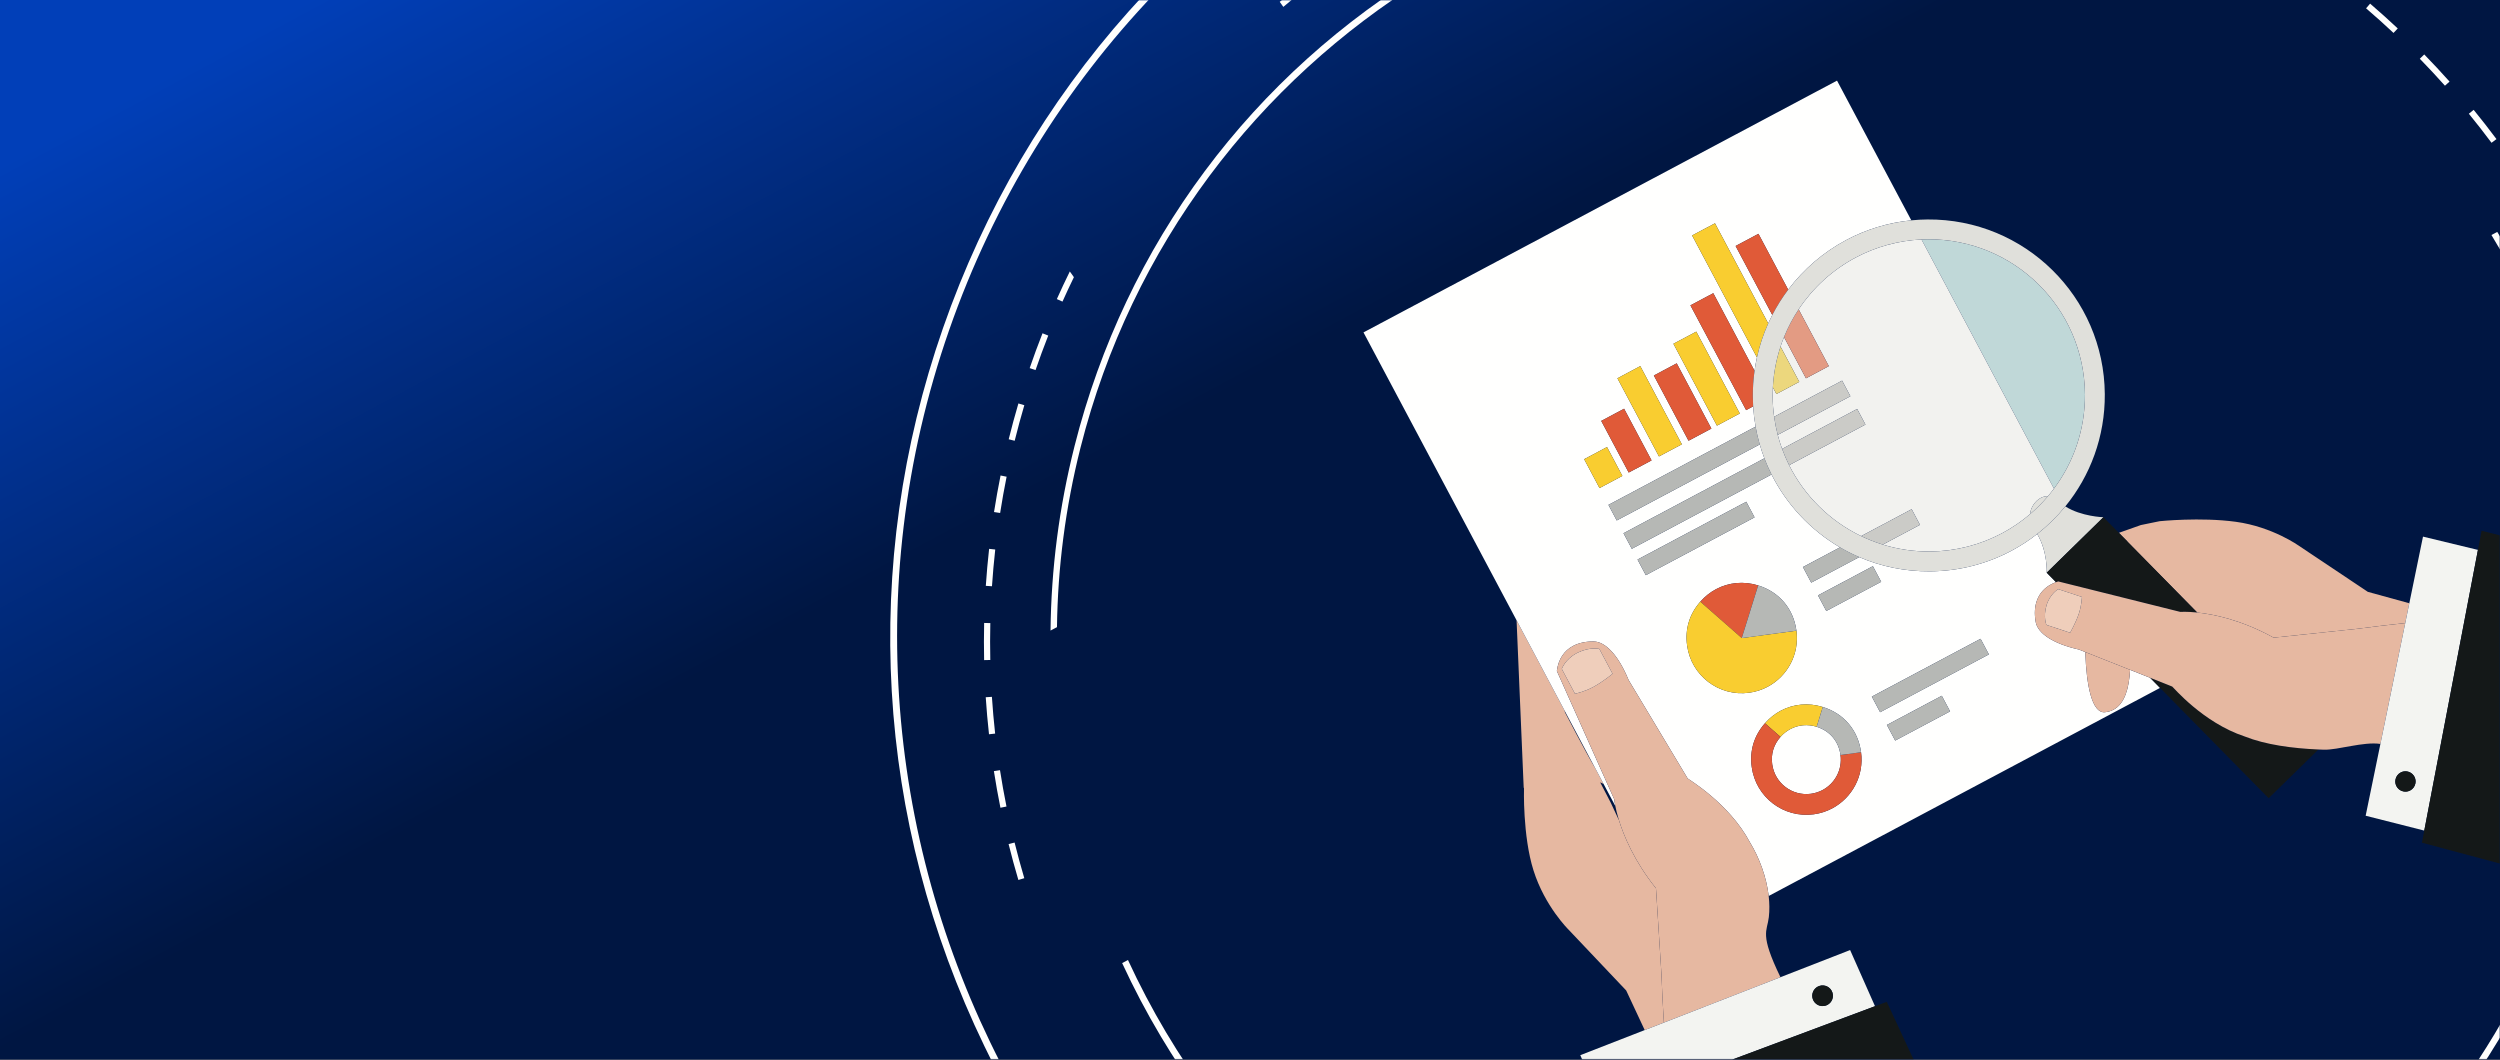 <?xml version="1.0" encoding="UTF-8"?>
<svg width="1024px" height="434px" viewBox="0 0 1024 434" version="1.1" xmlns="http://www.w3.org/2000/svg" xmlns:xlink="http://www.w3.org/1999/xlink">
    <rect x="0" y="0" width="1024" height="434" fill="#333333" stroke="none"/>
    <!-- Generator: sketchtool 47.1 (45422) - http://www.bohemiancoding.com/sketch -->
    <title>0F984EE5-1B23-4F43-AE4B-0F3BBD87824E</title>
    <desc>Created with sketchtool.</desc>
    <defs>
        <linearGradient x1="12.577%" y1="0%" x2="53.169%" y2="31.724%" id="linearGradient-1">
            <stop stop-color="#013FB8" offset="0%"></stop>
            <stop stop-color="#001642" offset="100%"></stop>
        </linearGradient>
        <polygon id="path-2" points="0 0 1024 0 1024 434 0 434"></polygon>
        <path d="M0.367,294.76 C0.367,386.205 42.053,467.928 107.454,521.971 L114.155,420.272 L122.207,421.332 L124.136,397.903 L152.26,401.213 L153.179,383.333 L144.029,350.234 C144.029,350.234 139.932,337.252 142.746,322.065 C145.462,307.427 155.096,290.564 155.096,290.564 C155.113,290.436 155.122,290.319 155.151,290.193 L184.652,228.509 C184.67,228.421 184.691,228.335 184.717,228.251 L184.717,94.814 L404.39,94.814 L404.39,159.627 C406.424,160.464 408.435,161.399 410.424,162.436 C445.715,180.867 459.383,224.394 440.953,259.673 C432.88,275.124 419.986,286.428 405.08,292.706 C408.938,299.502 416.774,303.941 416.774,303.941 L404.39,307.582 L416.774,303.941 L419.36,312.557 L428.799,313.973 C428.906,314.046 436.257,316.117 436.357,316.196 C436.357,316.196 451.922,322.504 463.807,331.077 C476.142,339.973 482.052,351.996 482.052,351.996 L498.051,381.777 L510.862,393.876 L528.627,372.41 L545.936,387.776 L550.946,381.551 L570.735,399.496 C583.119,366.953 589.901,331.648 589.901,294.76 L589.901,0.116 L295.137,0.116 C457.929,0.116 589.901,132.032 589.901,294.76 L0.367,294.76 Z M295.137,589.403 C275.364,589.403 256.049,587.458 237.367,583.747 L245.236,437.535 L240.141,436.864 L241.937,411.767 L211.526,408.188 C212.281,388.322 215.458,389.2 218.881,384.218 C220.473,381.901 221.804,379.307 222.884,376.555 L404.39,376.555 L404.39,376.37 L422.492,437.343 L449.876,429.289 C450.519,429.667 451.163,430.041 451.808,430.41 C456.796,433.264 467.734,435.03 473.356,439.196 L454.213,462.327 L472.556,478.969 L469.387,482.908 L497.443,509.05 C444.654,558.865 373.463,589.403 295.137,589.403 Z M183.303,320.196 L183.706,312.365 L183.8,303.053 L184.717,304.288 L184.717,314.523 C184.318,315.847 183.839,317.652 183.393,319.896 L183.303,320.196 Z M184.717,297.069 C184.324,288.823 184.532,270.906 184.532,270.906 C184.562,270.762 184.624,270.567 184.717,270.326 L184.717,297.069 Z" id="path-4"></path>
    </defs>
    <g id="Page-1" stroke="none" stroke-width="1" fill="none" fill-rule="evenodd">
        <g id="Voice-message" transform="translate(0, -2156)">
            <g id="ONZFBC1" transform="translate(0, 2156)">
                <mask id="mask-3" fill="white">
                    <use xlink:href="#path-2"></use>
                </mask>
                <use id="Mask" fill="url(#linearGradient-1)" xlink:href="#path-2"></use>
                <g style="mix-blend-mode: soft-light;" mask="url(#mask-3)">
                    <g transform="translate(750.103, 260.763) rotate(-28) translate(-750.103, -260.763) translate(364.603, -124.737)">
                        <path d="M3.037,390.05 C1.832,285.756 42.959,181.343 125.357,105.048 C207.755,28.752 315.047,-4.265 418.989,4.9 L421.767,2.327 C414.532,1.646 407.255,1.141 399.934,0.861 C297.163,-3.066 199.009,33.247 123.562,103.108 C48.111,172.972 4.393,268.025 0.464,370.755 C0.182,378.07 0.131,385.361 0.256,392.627 L3.037,390.05" id="Fill-3" fill="#FFFFFE"></path>
                        <path d="M715.316,192.463 L717.372,190.556 C703.413,166.891 686.822,144.544 667.693,123.907 C640.49,94.55 609.451,70.026 575.646,50.756 L573.497,52.747 C607.021,71.674 638.222,95.995 665.753,125.703 C685.043,146.514 701.537,168.927 715.316,192.463" id="Fill-4" fill="#FFFFFE"></path>
                        <path d="M764.484,337.84 C779.157,455.857 738.84,579.063 645.089,665.875 C490.405,809.106 247.984,799.844 104.694,645.216 C77.16,615.51 55.283,582.551 38.966,547.696 L36.813,549.687 C53.455,584.852 75.548,617.656 102.753,647.01 C172.645,722.437 267.737,766.136 370.508,770.055 C473.282,773.992 571.435,737.68 646.885,667.812 C722.337,597.952 766.051,502.899 769.979,400.167 C770.819,378.326 769.819,356.697 767.08,335.443 L764.484,337.84" id="Fill-5" fill="#FFFFFE"></path>
                        <path d="M107.284,233.17 C118.969,211.863 133.285,191.575 150.301,172.793 C265.214,45.958 460.248,33.845 589.931,143.613 L591.633,141.735 C529.565,89.133 451.092,62.466 369.425,66.508 C284.195,70.728 205.707,107.869 148.425,171.096 C131.091,190.228 116.345,211.065 104.296,233.17 L107.284,233.17" id="Fill-6" fill="#FFFFFE"></path>
                        <path d="M68.953,367.199 L66.252,367.199 C65.629,378.466 65.573,389.828 66.14,401.253 C70.184,482.881 104.48,558.31 162.981,614.849 L164.681,612.97 C96.225,546.725 63.9,456.258 68.953,367.199" id="Fill-7" fill="#FFFFFE"></path>
                        <path d="M666.202,233.17 C662.991,227.258 659.581,221.443 655.99,215.736 L654.131,217.784 C657.286,222.842 660.27,227.975 663.116,233.17 L666.202,233.17" id="Fill-8" fill="#FFFFFE"></path>
                        <path d="M704.173,367.198 L701.468,367.198 C706.208,449.06 679.441,532.692 620.153,598.132 C523.015,705.348 368.633,730.561 244.866,669.503 L243.007,671.555 C291.434,695.704 345.491,707.165 401.028,704.415 C486.259,700.198 564.743,663.053 622.031,599.831 C679.31,536.608 708.535,454.866 704.315,369.67 C704.275,368.846 704.218,368.022 704.173,367.198" id="Fill-9" fill="#FFFFFE"></path>
                        <path d="M117.998,169.081 L116.043,167.475 C112.834,171.383 109.673,175.408 106.652,179.437 L108.679,180.953 C111.674,176.956 114.812,172.961 117.998,169.081" id="Fill-25" fill="#FFFFFE"></path>
                        <path d="M158.555,124.114 C154.727,127.386 150.915,130.791 147.223,134.24 L148.952,136.087 C152.617,132.665 156.399,129.283 160.197,126.037 L158.555,124.114" id="Fill-26" fill="#FFFFFE"></path>
                        <path d="M136.348,144.854 C132.822,148.452 129.322,152.18 125.949,155.94 L127.83,157.631 C131.18,153.898 134.652,150.195 138.152,146.625 L136.348,144.854" id="Fill-27" fill="#FFFFFE"></path>
                        <path d="M180.328,106.999 C176.953,109.443 173.591,111.947 170.317,114.503 L171.875,116.495 C174.764,114.239 177.724,112.027 180.701,109.856 L180.328,106.999" id="Fill-28" fill="#FFFFFE"></path>
                        <path d="M322,49.677 L321.557,47.187 C317.074,47.981 312.558,48.886 308.089,49.861 L308.419,52.376 C312.92,51.39 317.477,50.477 322,49.677" id="Fill-29" fill="#FFFFFE"></path>
                        <path d="M97.796,191.803 C94.946,195.97 92.151,200.258 89.487,204.548 L91.638,205.882 C94.281,201.624 97.055,197.366 99.883,193.229 L97.796,191.803" id="Fill-31" fill="#FFFFFE"></path>
                        <path d="M81.75,217.65 C79.282,222.048 76.873,226.565 74.595,231.083 L76.853,232.222 C79.116,227.739 81.505,223.255 83.955,218.888 L81.75,217.65" id="Fill-32" fill="#FFFFFE"></path>
                        <path d="M48.076,302.308 C46.849,307.212 45.717,312.215 44.707,317.176 L47.189,317.677 C48.19,312.754 49.313,307.791 50.532,302.922 L48.076,302.308" id="Fill-33" fill="#FFFFFE"></path>
                        <path d="M68.038,244.821 C65.964,249.429 63.965,254.146 62.099,258.841 L64.447,259.775 C66.304,255.115 68.287,250.434 70.346,245.86 L68.038,244.821" id="Fill-34" fill="#FFFFFE"></path>
                        <path d="M56.781,273.113 C55.123,277.888 53.547,282.767 52.104,287.611 L54.529,288.334 C55.963,283.525 57.524,278.682 59.172,273.941 L56.781,273.113" id="Fill-35" fill="#FFFFFE"></path>
                        <path d="M719.233,333.858 L721.735,333.473 C720.966,328.463 720.081,323.425 719.107,318.5 L716.624,318.99 C717.592,323.879 718.471,328.881 719.233,333.858" id="Fill-55" fill="#FFFFFE"></path>
                        <path d="M704.909,275.281 L707.307,274.466 C705.678,269.689 703.918,264.883 702.082,260.186 L699.727,261.106 C701.552,265.77 703.295,270.536 704.909,275.281" id="Fill-57" fill="#FFFFFE"></path>
                        <path d="M713.366,304.253 L715.821,303.653 C714.628,298.758 713.303,293.816 711.89,288.967 L709.457,289.675 C710.865,294.49 712.178,299.393 713.366,304.253" id="Fill-58" fill="#FFFFFE"></path>
                        <g id="Group-65" style="mix-blend-mode: multiply;" stroke-width="1" fill="none" transform="translate(25.724, 170.194)">
                            <mask id="mask-5" fill="white">
                                <use xlink:href="#path-4"></use>
                            </mask>
                            <g id="Clip-64"></g>
                        </g>
                        <path d="M643.447,651.841 L621.908,631.773 C623.635,630.087 625.343,628.385 627.022,626.678 L625.215,624.906 C623.523,626.629 621.799,628.346 620.056,630.047 L605.665,616.639 C611.293,611.26 616.751,605.658 622.031,599.831 C646.964,572.31 666.582,541.278 680.44,507.981 L729.288,552.281 C723.092,565.088 716.143,577.618 708.448,589.788 L643.447,651.841 M645.398,602.471 C642.217,606.338 638.904,610.188 635.55,613.914 L637.437,615.605 C640.81,611.849 644.147,607.975 647.353,604.079 L645.398,602.471 M663.538,578.341 C660.7,582.48 657.739,586.608 654.734,590.606 L656.754,592.127 C659.781,588.097 662.77,583.942 665.623,579.773 L663.538,578.341 M679.492,552.703 C677.035,557.069 674.446,561.445 671.798,565.697 L673.942,567.036 C676.615,562.749 679.219,558.341 681.7,553.944 L679.492,552.703 M693.132,525.746 C691.07,530.317 688.875,534.903 686.611,539.378 L688.866,540.518 C691.15,536.008 693.358,531.39 695.442,526.788 L693.132,525.746 M603.803,614.903 L587.539,599.751 C619.597,569.501 644.868,532.143 660.83,490.197 L678.327,506.065 C664.794,539.031 645.43,570.233 620.153,598.132 C614.87,603.963 609.41,609.559 603.803,614.903 M716.331,582.262 C721.774,573.141 726.831,563.797 731.483,554.272 L738.749,560.86 L716.331,582.262" id="Fill-68" fill="#141818"></path>
                        <path d="M605.665,616.639 L603.803,614.903 C609.41,609.559 614.87,603.963 620.153,598.132 C645.43,570.233 664.794,539.031 678.327,506.065 L680.44,507.981 C666.582,541.278 646.964,572.31 622.031,599.831 C616.751,605.658 611.293,611.26 605.665,616.639" id="Fill-70" fill="#FFFFFE"></path>
                        <path d="M250.729,492.898 L242.356,491.914 L243.275,474.033 L234.125,440.935 C234.125,440.935 230.028,427.952 232.842,412.766 C235.558,398.128 245.192,381.265 245.192,381.265 C245.209,381.136 245.218,381.019 245.247,380.894 L274.748,319.21 C274.766,319.122 274.787,319.036 274.813,318.952 L274.813,361.027 C274.72,361.268 274.658,361.462 274.628,361.607 C274.628,361.607 274.42,379.524 274.813,387.769 L274.813,394.989 L273.896,393.754 L273.802,403.065 L273.399,410.896 L273.489,410.597 C272.106,417.555 271.044,428.731 273.688,442.827 L259.255,474.705 C256.067,481.292 253.236,487.342 250.729,492.898" id="Fill-76" fill="#E6B8A1"></path>
                        <path d="M494.486,467.256 L312.98,467.256 C315.838,459.973 316.944,451.589 316.517,444.325 C316.517,425.915 306.21,409.344 306.273,409.176 L303.842,362.218 C304.94,351.219 302.799,343.85 298.655,341.577 C295.822,340.021 292.99,339.208 290.311,339.208 C286.219,339.208 282.48,341.104 279.633,345.146 L275.713,402.603 C275.713,402.603 275.33,403.509 274.813,405.224 L274.813,185.515 L494.486,185.515 L494.486,250.328 C485.613,246.682 476.357,244.937 467.21,244.937 C456.607,244.937 446.153,247.281 436.617,251.73 L436.617,225.812 L426.006,225.812 L426.006,257.822 C424.955,258.55 423.924,259.306 422.909,260.094 L422.909,213.646 L412.296,213.646 L412.296,270.227 C411.102,271.628 409.955,273.084 408.859,274.592 L408.859,238.598 L398.25,238.598 L398.25,287.2 L401.512,287.2 C400.343,289.764 399.338,292.365 398.491,294.991 L330.233,294.991 L330.233,302.226 L396.571,302.226 C396.158,304.191 395.83,306.165 395.585,308.138 L330.233,308.138 L330.233,315.37 L395.058,315.37 C394.752,329.311 398.515,343.062 405.8,354.878 L388.618,354.878 L388.618,362.113 L410.899,362.113 C416.954,369.666 424.64,376.117 433.773,380.887 C444.433,386.45 455.843,389.087 467.088,389.087 C471.334,389.087 475.553,388.712 479.701,387.975 C480.117,396.411 475.703,403.803 475.703,403.803 L494.486,398.283 L475.703,403.803 L477.251,409.016 C476.501,408.91 475.771,408.858 475.064,408.858 C468.795,408.858 464.306,412.951 462.217,419.564 C460.814,423.997 464.302,430.696 472.562,437.776 L474.392,439.93 C468.288,452.315 465.035,463.435 469.904,465.448 C471.134,465.957 472.329,466.193 473.491,466.193 C478.773,466.192 483.336,461.3 487.166,454.962 L492.891,461.699 L494.486,467.071 L494.486,467.256 L494.486,467.256 Z M344.846,404.072 C338.482,406.475 334.001,410.99 331.641,417.365 C327.313,429.065 333.291,442.057 344.997,446.384 C347.581,447.339 350.228,447.792 352.83,447.792 C362.017,447.792 370.654,442.15 374.028,433.033 C377.174,424.529 375.276,415.756 368.895,409.312 L362.865,415.279 C366.842,419.303 368.023,424.777 366.059,430.082 L366.058,430.088 C363.951,435.779 358.558,439.299 352.821,439.299 C351.195,439.299 349.543,439.017 347.928,438.421 C340.617,435.718 336.883,427.606 339.587,420.296 C341.06,416.315 343.86,413.495 347.832,411.993 L347.841,411.991 L344.846,404.072 L344.846,404.072 Z M388.618,435.371 L414.082,435.371 L414.082,428.135 L388.618,428.135 L388.618,435.371 Z M388.618,422.225 L439.066,422.225 L439.066,414.987 L388.618,414.987 L388.618,422.225 Z M352.906,411.055 C356.575,411.055 360.123,412.509 362.855,415.264 L362.865,415.279 L368.895,409.312 C364.522,404.898 358.838,402.568 352.965,402.568 C350.262,402.568 347.52,403.061 344.846,404.072 L347.841,411.991 C349.51,411.362 351.221,411.055 352.906,411.055 L352.906,411.055 Z M344.845,347.674 C338.482,350.078 333.999,354.593 331.641,360.968 C327.313,372.67 333.291,385.661 344.997,389.987 C347.582,390.943 350.227,391.395 352.83,391.395 C362.016,391.395 370.654,385.751 374.027,376.637 C377.174,368.132 375.276,359.358 368.895,352.915 L352.834,368.802 L344.845,347.674 L344.845,347.674 Z M388.618,375.262 L414.082,375.262 L414.082,368.023 L388.618,368.023 L388.618,375.262 Z M352.966,346.171 C350.264,346.171 347.519,346.664 344.845,347.674 L352.834,368.802 L368.895,352.915 C364.522,348.499 358.84,346.171 352.966,346.171 L352.966,346.171 Z M330.233,327.602 L380.681,327.602 L380.681,320.366 L330.233,320.366 L330.233,327.602 Z M384.706,287.2 L395.318,287.2 L395.318,249.223 L384.706,249.223 L384.706,287.2 Z M371.533,287.2 L382.14,287.2 L382.14,256.929 L371.533,256.929 L371.533,287.2 Z M357.822,287.2 L368.435,287.2 L368.435,250.93 L357.822,250.93 L357.822,287.2 Z M343.776,287.2 L354.384,287.2 L354.384,263.234 L343.776,263.234 L343.776,287.2 Z M330.233,287.2 L340.842,287.2 L340.842,273.803 L330.233,273.803 L330.233,287.2 Z" id="Fill-77" fill="#FFFFFE"></path>
                        <path d="M301.622,498.888 L250.729,492.898 C253.236,487.342 256.067,481.292 259.255,474.705 L273.688,442.827 C271.044,428.731 272.106,417.555 273.489,410.597 C273.935,408.353 274.414,406.547 274.813,405.224 C275.33,403.509 275.713,402.603 275.713,402.603 L279.633,345.146 C282.48,341.104 286.219,339.208 290.311,339.208 C292.99,339.208 295.822,340.021 298.655,341.577 C302.799,343.85 304.94,351.219 303.842,362.218 L306.273,409.176 C306.21,409.344 316.517,425.915 316.517,444.325 C316.944,451.589 315.838,459.973 312.98,467.256 C311.9,470.007 310.569,472.601 308.977,474.919 C305.554,479.901 302.377,479.023 301.622,498.888 M290.216,342.527 C284.763,342.527 281.817,345.348 281.817,345.348 L281.817,356.872 C281.817,356.872 285.509,357.939 289.498,357.939 C294.171,357.939 299.245,356.872 299.245,356.872 L299.245,345.348 C299.245,345.348 296.34,342.738 290.771,342.537 C290.584,342.53 290.398,342.527 290.216,342.527" id="Fill-78" fill="#E6B8A1"></path>
                        <path d="M330.237,527.564 L212.302,512.032 L214.232,488.603 L242.356,491.914 L250.729,492.898 L332.033,502.468 L330.237,527.564 M313.286,509.474 C311.248,509.474 309.441,510.952 309.11,513.029 C308.74,515.336 310.311,517.505 312.614,517.876 C312.84,517.912 313.065,517.929 313.287,517.929 C315.331,517.929 317.136,516.457 317.467,514.374 C317.836,512.065 316.267,509.9 313.963,509.528 C313.735,509.492 313.509,509.474 313.286,509.474" id="Fill-79" fill="#F3F4F1"></path>
                        <path d="M327.463,674.448 C278.765,664.774 234.396,643.118 197.55,612.672 L204.251,510.973 L212.302,512.032 L330.237,527.564 L335.332,528.236 L327.463,674.448" id="Fill-80" fill="#141818"></path>
                        <path d="M313.287,517.929 C313.065,517.929 312.84,517.912 312.614,517.876 C310.311,517.505 308.74,515.336 309.11,513.029 C309.441,510.952 311.248,509.474 313.286,509.474 C313.509,509.474 313.735,509.492 313.963,509.528 C316.267,509.9 317.836,512.065 317.467,514.374 C317.136,516.457 315.331,517.929 313.287,517.929" id="Fill-81" fill="#141818"></path>
                        <path d="M289.498,357.939 C285.509,357.939 281.817,356.872 281.817,356.872 L281.817,345.348 C281.817,345.348 284.763,342.527 290.216,342.527 C290.398,342.527 290.584,342.53 290.771,342.537 C296.34,342.738 299.245,345.348 299.245,345.348 L299.245,356.872 C299.245,356.872 294.171,357.939 289.498,357.939" id="Fill-82" fill="#EFCEBB"></path>
                        <polygon id="Fill-83" fill="#B6B8B5" points="330.233 327.602 380.681 327.602 380.681 320.366 330.233 320.366"></polygon>
                        <path d="M396.571,302.226 L330.233,302.226 L330.233,294.991 L398.491,294.991 C397.72,297.386 397.081,299.8 396.571,302.226" id="Fill-84" fill="#B6B8B5"></path>
                        <path d="M395.058,315.37 L330.233,315.37 L330.233,308.138 L395.585,308.138 C395.286,310.549 395.112,312.962 395.058,315.37" id="Fill-85" fill="#B6B8B5"></path>
                        <polygon id="Fill-86" fill="#F9CD30" points="330.233 287.2 340.842 287.2 340.842 273.803 330.233 273.803"></polygon>
                        <polygon id="Fill-87" fill="#E05A38" points="343.776 287.2 354.384 287.2 354.384 263.234 343.776 263.234"></polygon>
                        <polygon id="Fill-88" fill="#F9CD30" points="357.822 287.2 368.435 287.2 368.435 250.93 357.822 250.93"></polygon>
                        <polygon id="Fill-89" fill="#E05A38" points="371.533 287.2 382.14 287.2 382.14 256.929 371.533 256.929"></polygon>
                        <polygon id="Fill-90" fill="#F9CD30" points="384.706 287.2 395.318 287.2 395.318 249.223 384.706 249.223"></polygon>
                        <path d="M401.512,287.2 L398.25,287.2 L398.25,238.598 L408.859,238.598 L408.859,274.592 C406.797,277.429 404.918,280.451 403.245,283.652 C402.632,284.826 402.054,286.009 401.512,287.2" id="Fill-91" fill="#E05A38"></path>
                        <path d="M412.296,270.227 L412.296,213.646 L422.909,213.646 L422.909,260.094 C419.077,263.066 415.512,266.454 412.296,270.227" id="Fill-92" fill="#F9CD30"></path>
                        <path d="M426.006,257.822 L426.006,225.812 L436.617,225.812 L436.617,251.73 C432.929,253.45 429.375,255.486 426.006,257.822" id="Fill-93" fill="#E05A38"></path>
                        <path d="M410.899,362.113 L388.618,362.113 L388.618,354.878 L405.8,354.878 C407.343,357.383 409.045,359.799 410.899,362.113" id="Fill-94" fill="#B6B8B5"></path>
                        <polygon id="Fill-95" fill="#B6B8B5" points="388.618 375.262 414.082 375.262 414.082 368.023 388.618 368.023"></polygon>
                        <path d="M352.834,368.802 L344.845,347.674 C347.519,346.664 350.264,346.171 352.966,346.171 C358.84,346.171 364.522,348.499 368.895,352.915 L352.834,368.802" id="Fill-96" fill="#E05A38"></path>
                        <path d="M352.83,391.395 C350.227,391.395 347.582,390.943 344.997,389.987 C333.291,385.661 327.313,372.67 331.641,360.968 C333.999,354.593 338.482,350.078 344.845,347.674 L352.834,368.802 L374.027,376.637 C370.654,385.751 362.016,391.395 352.83,391.395" id="Fill-97" fill="#F9CD30"></path>
                        <path d="M374.027,376.637 L374.027,376.637 L352.834,368.802 L368.895,352.915 C375.276,359.358 377.174,368.132 374.027,376.637" id="Fill-98" fill="#B6B8B5"></path>
                        <polygon id="Fill-99" fill="#B6B8B5" points="388.618 422.225 439.066 422.225 439.066 414.987 388.618 414.987"></polygon>
                        <polygon id="Fill-100" fill="#B6B8B5" points="388.618 435.371 414.082 435.371 414.082 428.135 388.618 428.135"></polygon>
                        <path d="M362.865,415.279 L362.855,415.264 C360.123,412.509 356.575,411.055 352.906,411.055 C351.221,411.055 349.51,411.362 347.841,411.991 L344.846,404.072 C347.52,403.061 350.262,402.568 352.965,402.568 C358.838,402.568 364.522,404.898 368.895,409.312 L362.865,415.279" id="Fill-101" fill="#F9CD30"></path>
                        <path d="M352.83,447.792 C350.228,447.792 347.581,447.339 344.997,446.384 C333.291,442.057 327.313,429.065 331.641,417.365 C334.001,410.99 338.482,406.475 344.846,404.072 L347.841,411.991 L347.832,411.993 C343.86,413.495 341.06,416.315 339.587,420.296 C336.883,427.606 340.617,435.718 347.928,438.421 C349.543,439.017 351.195,439.299 352.821,439.299 C358.558,439.299 363.951,435.779 366.058,430.088 L374.028,433.033 C370.654,442.15 362.017,447.792 352.83,447.792" id="Fill-102" fill="#E05A38"></path>
                        <path d="M374.028,433.033 L374.028,433.033 L366.058,430.088 L366.059,430.082 C368.023,424.777 366.842,419.303 362.865,415.279 L368.895,409.312 C375.276,415.756 377.174,424.529 374.028,433.033" id="Fill-103" fill="#B6B8B5"></path>
                        <path d="M595.668,490.969 C590.105,488.716 583.974,486.332 577.227,483.813 L545.274,470.927 C537.088,458.359 528.166,450.978 522.457,447.136 L510.856,408.058 L510.888,408.03 L509.456,403.258 L518.895,404.674 C519.002,404.747 526.353,406.817 526.453,406.897 C526.453,406.897 542.018,413.205 553.903,421.777 C566.238,430.673 572.148,442.697 572.148,442.697 L588.147,472.477 L600.958,484.576 L595.668,490.969 M473.491,466.193 C472.329,466.193 471.134,465.957 469.904,465.448 C465.035,463.435 468.288,452.315 474.392,439.93 L487.166,454.962 C483.336,461.3 478.773,466.192 473.491,466.193" id="Fill-104" fill="#E6B8A1"></path>
                        <path d="M475.703,403.803 C475.703,403.803 480.117,396.411 479.701,387.975 C485.013,387.033 490.207,385.498 495.176,383.406 C499.034,390.202 506.87,394.642 506.87,394.642 L494.486,398.283 L475.703,403.803" id="Fill-105" fill="#E0E0DB"></path>
                        <path d="M494.486,374.789 L494.486,259.209 C495.249,259.569 496.008,259.945 496.764,260.337 C528.045,276.737 540.149,315.283 523.849,346.613 C517.113,359.448 506.652,369.052 494.486,374.789" id="Fill-106" fill="#C0D8D8"></path>
                        <path d="M467.072,380.937 C457.109,380.936 446.991,378.604 437.536,373.688 C431.579,370.564 426.318,366.639 421.815,362.113 L439.066,362.113 L439.066,354.878 L415.623,354.878 C407.244,343.461 402.867,329.526 403.214,315.37 L438.63,315.37 L438.63,308.138 L403.804,308.138 C404.08,306.162 404.45,304.189 404.917,302.226 L438.63,302.226 L438.63,294.991 L407.096,294.991 C408.035,292.431 409.15,289.899 410.442,287.415 C411.032,286.29 411.651,285.192 412.296,284.118 L412.296,287.2 L422.909,287.2 L422.909,270.836 C423.915,269.876 424.948,268.951 426.006,268.064 L426.006,287.2 L436.617,287.2 L436.617,260.853 C445.98,255.782 456.515,253.09 467.225,253.09 C476.393,253.09 485.692,255.065 494.486,259.209 L494.486,374.789 C493.297,375.35 492.094,375.873 490.874,376.36 C489.972,375.854 488.954,375.617 487.905,375.617 C485.325,375.617 482.56,377.048 480.898,379.428 C476.378,380.425 471.741,380.938 467.072,380.937" id="Fill-107" fill="#F2F2EF"></path>
                        <path d="M438.63,302.226 L404.917,302.226 C405.495,299.794 406.219,297.382 407.096,294.991 L438.63,294.991 L438.63,302.226" id="Fill-108" fill="#CBCBC7"></path>
                        <path d="M438.63,315.37 L403.214,315.37 C403.273,312.964 403.469,310.547 403.804,308.138 L438.63,308.138 L438.63,315.37" id="Fill-109" fill="#CBCBC7"></path>
                        <path d="M422.909,287.2 L412.296,287.2 L412.296,284.118 C415.292,279.134 418.877,274.692 422.909,270.836 L422.909,287.2" id="Fill-110" fill="#ECD77D"></path>
                        <path d="M436.617,287.2 L426.006,287.2 L426.006,268.064 C429.313,265.292 432.87,262.883 436.617,260.853 L436.617,287.2" id="Fill-111" fill="#E39B83"></path>
                        <path d="M439.066,362.113 L421.815,362.113 C419.557,359.844 417.49,357.424 415.623,354.878 L439.066,354.878 L439.066,362.113" id="Fill-112" fill="#CBCBC7"></path>
                        <path d="M480.898,379.428 C482.56,377.048 485.325,375.617 487.905,375.617 C488.954,375.617 489.972,375.854 490.874,376.36 C487.637,377.65 484.301,378.677 480.898,379.428" id="Fill-113" fill="#E0E0DB"></path>
                        <path d="M467.088,389.087 C455.843,389.087 444.433,386.45 433.773,380.887 C424.64,376.117 416.954,369.666 410.899,362.113 C409.045,359.799 407.343,357.383 405.8,354.878 C398.515,343.062 394.752,329.311 395.058,315.37 C395.112,312.962 395.286,310.549 395.585,308.138 C395.83,306.165 396.158,304.191 396.571,302.226 C397.081,299.8 397.72,297.386 398.491,294.991 C399.338,292.365 400.343,289.764 401.512,287.2 C402.054,286.009 402.632,284.826 403.245,283.652 C404.918,280.451 406.797,277.429 408.859,274.592 C409.955,273.084 411.102,271.628 412.296,270.227 C415.512,266.454 419.077,263.066 422.909,260.094 C423.924,259.306 424.955,258.55 426.006,257.822 C429.375,255.486 432.929,253.45 436.617,251.73 C446.153,247.281 456.607,244.937 467.21,244.937 C476.357,244.937 485.613,246.682 494.486,250.328 C496.52,251.164 498.531,252.099 500.52,253.137 C535.811,271.568 549.479,315.095 531.049,350.374 C522.976,365.824 510.082,377.128 495.176,383.406 C490.207,385.498 485.013,387.033 479.701,387.975 C475.553,388.712 471.334,389.087 467.088,389.087 M421.815,362.113 C426.318,366.639 431.579,370.564 437.536,373.688 C446.991,378.604 457.109,380.936 467.072,380.937 C471.741,380.938 476.378,380.425 480.898,379.428 C484.301,378.677 487.637,377.65 490.874,376.36 C492.094,375.873 493.297,375.35 494.486,374.789 C506.652,369.052 517.113,359.448 523.849,346.613 C540.149,315.283 528.045,276.737 496.764,260.337 C496.008,259.945 495.249,259.569 494.486,259.209 C485.692,255.065 476.393,253.09 467.225,253.09 C456.515,253.09 445.98,255.782 436.617,260.853 C432.87,262.883 429.313,265.292 426.006,268.064 C424.948,268.951 423.915,269.876 422.909,270.836 C418.877,274.692 415.292,279.134 412.296,284.118 C411.651,285.192 411.032,286.29 410.442,287.415 C409.15,289.899 408.035,292.431 407.096,294.991 C406.219,297.382 405.495,299.794 404.917,302.226 C404.45,304.189 404.08,306.162 403.804,308.138 C403.469,310.547 403.273,312.964 403.214,315.37 C402.867,329.526 407.244,343.461 415.623,354.878 C417.49,357.424 419.557,359.844 421.815,362.113" id="Fill-114" fill="#E0E0DB"></path>
                        <path d="M512.588,528.043 L492.891,461.699 L499.195,469.118 C499.357,469.198 503.287,487.991 515.807,501.097 C521.776,508.13 530.776,514.572 539.972,519.989 L512.588,528.043 M522.457,447.136 C518.814,444.683 516.479,443.672 516.479,443.672 L478.184,409.174 C477.87,409.113 477.559,409.06 477.251,409.016 L475.703,403.803 L494.486,398.283 L506.87,394.642 L510.888,408.03 L510.856,408.058 L522.457,447.136" id="Fill-115" fill="#141818"></path>
                        <path d="M563.452,529.897 C557.83,525.731 546.892,523.964 541.904,521.111 C541.259,520.742 540.615,520.368 539.972,519.989 C530.776,514.572 521.776,508.13 515.807,501.097 C503.287,487.991 499.357,469.198 499.195,469.118 L472.562,437.776 C464.302,430.696 460.814,423.997 462.217,419.564 C464.306,412.951 468.795,408.858 475.064,408.858 C475.771,408.858 476.501,408.91 477.251,409.016 C477.559,409.06 477.87,409.113 478.184,409.174 L516.479,443.672 C516.479,443.672 518.814,444.683 522.457,447.136 C528.166,450.978 537.088,458.359 545.274,470.927 L577.227,483.813 C583.974,486.332 590.105,488.716 595.668,490.969 L563.452,529.897 M476.715,411.981 C476.7,411.981 472.855,411.984 469.266,415.652 C465.827,419.184 465.563,422.628 465.563,422.628 L472.609,430.003 C472.609,430.003 476.51,427.585 479.5,424.732 C482.052,422.297 483.761,419.355 483.761,419.355 L476.715,411.981" id="Fill-116" fill="#E6B8A1"></path>
                        <path d="M472.609,430.003 L465.563,422.628 C465.563,422.628 465.827,419.184 469.266,415.652 C472.855,411.984 476.7,411.981 476.715,411.981 L483.761,419.355 C483.761,419.355 482.052,422.297 479.5,424.732 C476.51,427.585 472.609,430.003 472.609,430.003" id="Fill-117" fill="#EFCEBB"></path>
                        <path d="M562.652,569.67 L544.309,553.027 L618.723,463.111 L636.032,478.477 L562.652,569.67 M565.3,544.123 C564.038,544.123 562.788,544.694 561.972,545.775 C560.58,547.602 560.937,550.21 562.77,551.603 C563.52,552.174 564.402,552.45 565.276,552.45 C566.537,552.45 567.784,551.877 568.607,550.797 C569.994,548.965 569.637,546.354 567.805,544.967 C567.056,544.396 566.174,544.123 565.3,544.123" id="Fill-118" fill="#F3F4F1"></path>
                        <path d="M587.539,599.751 L559.483,573.609 L641.042,472.252 L660.83,490.197 C644.868,532.143 619.597,569.501 587.539,599.751" id="Fill-119" fill="#141818"></path>
                        <path d="M565.276,552.45 C564.402,552.45 563.52,552.174 562.77,551.603 C560.937,550.21 560.58,547.602 561.972,545.775 C562.788,544.694 564.038,544.123 565.3,544.123 C566.174,544.123 567.056,544.396 567.805,544.967 C569.637,546.354 569.994,548.965 568.607,550.797 C567.784,551.877 566.537,552.45 565.276,552.45" id="Fill-120" fill="#141818"></path>
                    </g>
                </g>
            </g>
        </g>
    </g>
</svg>